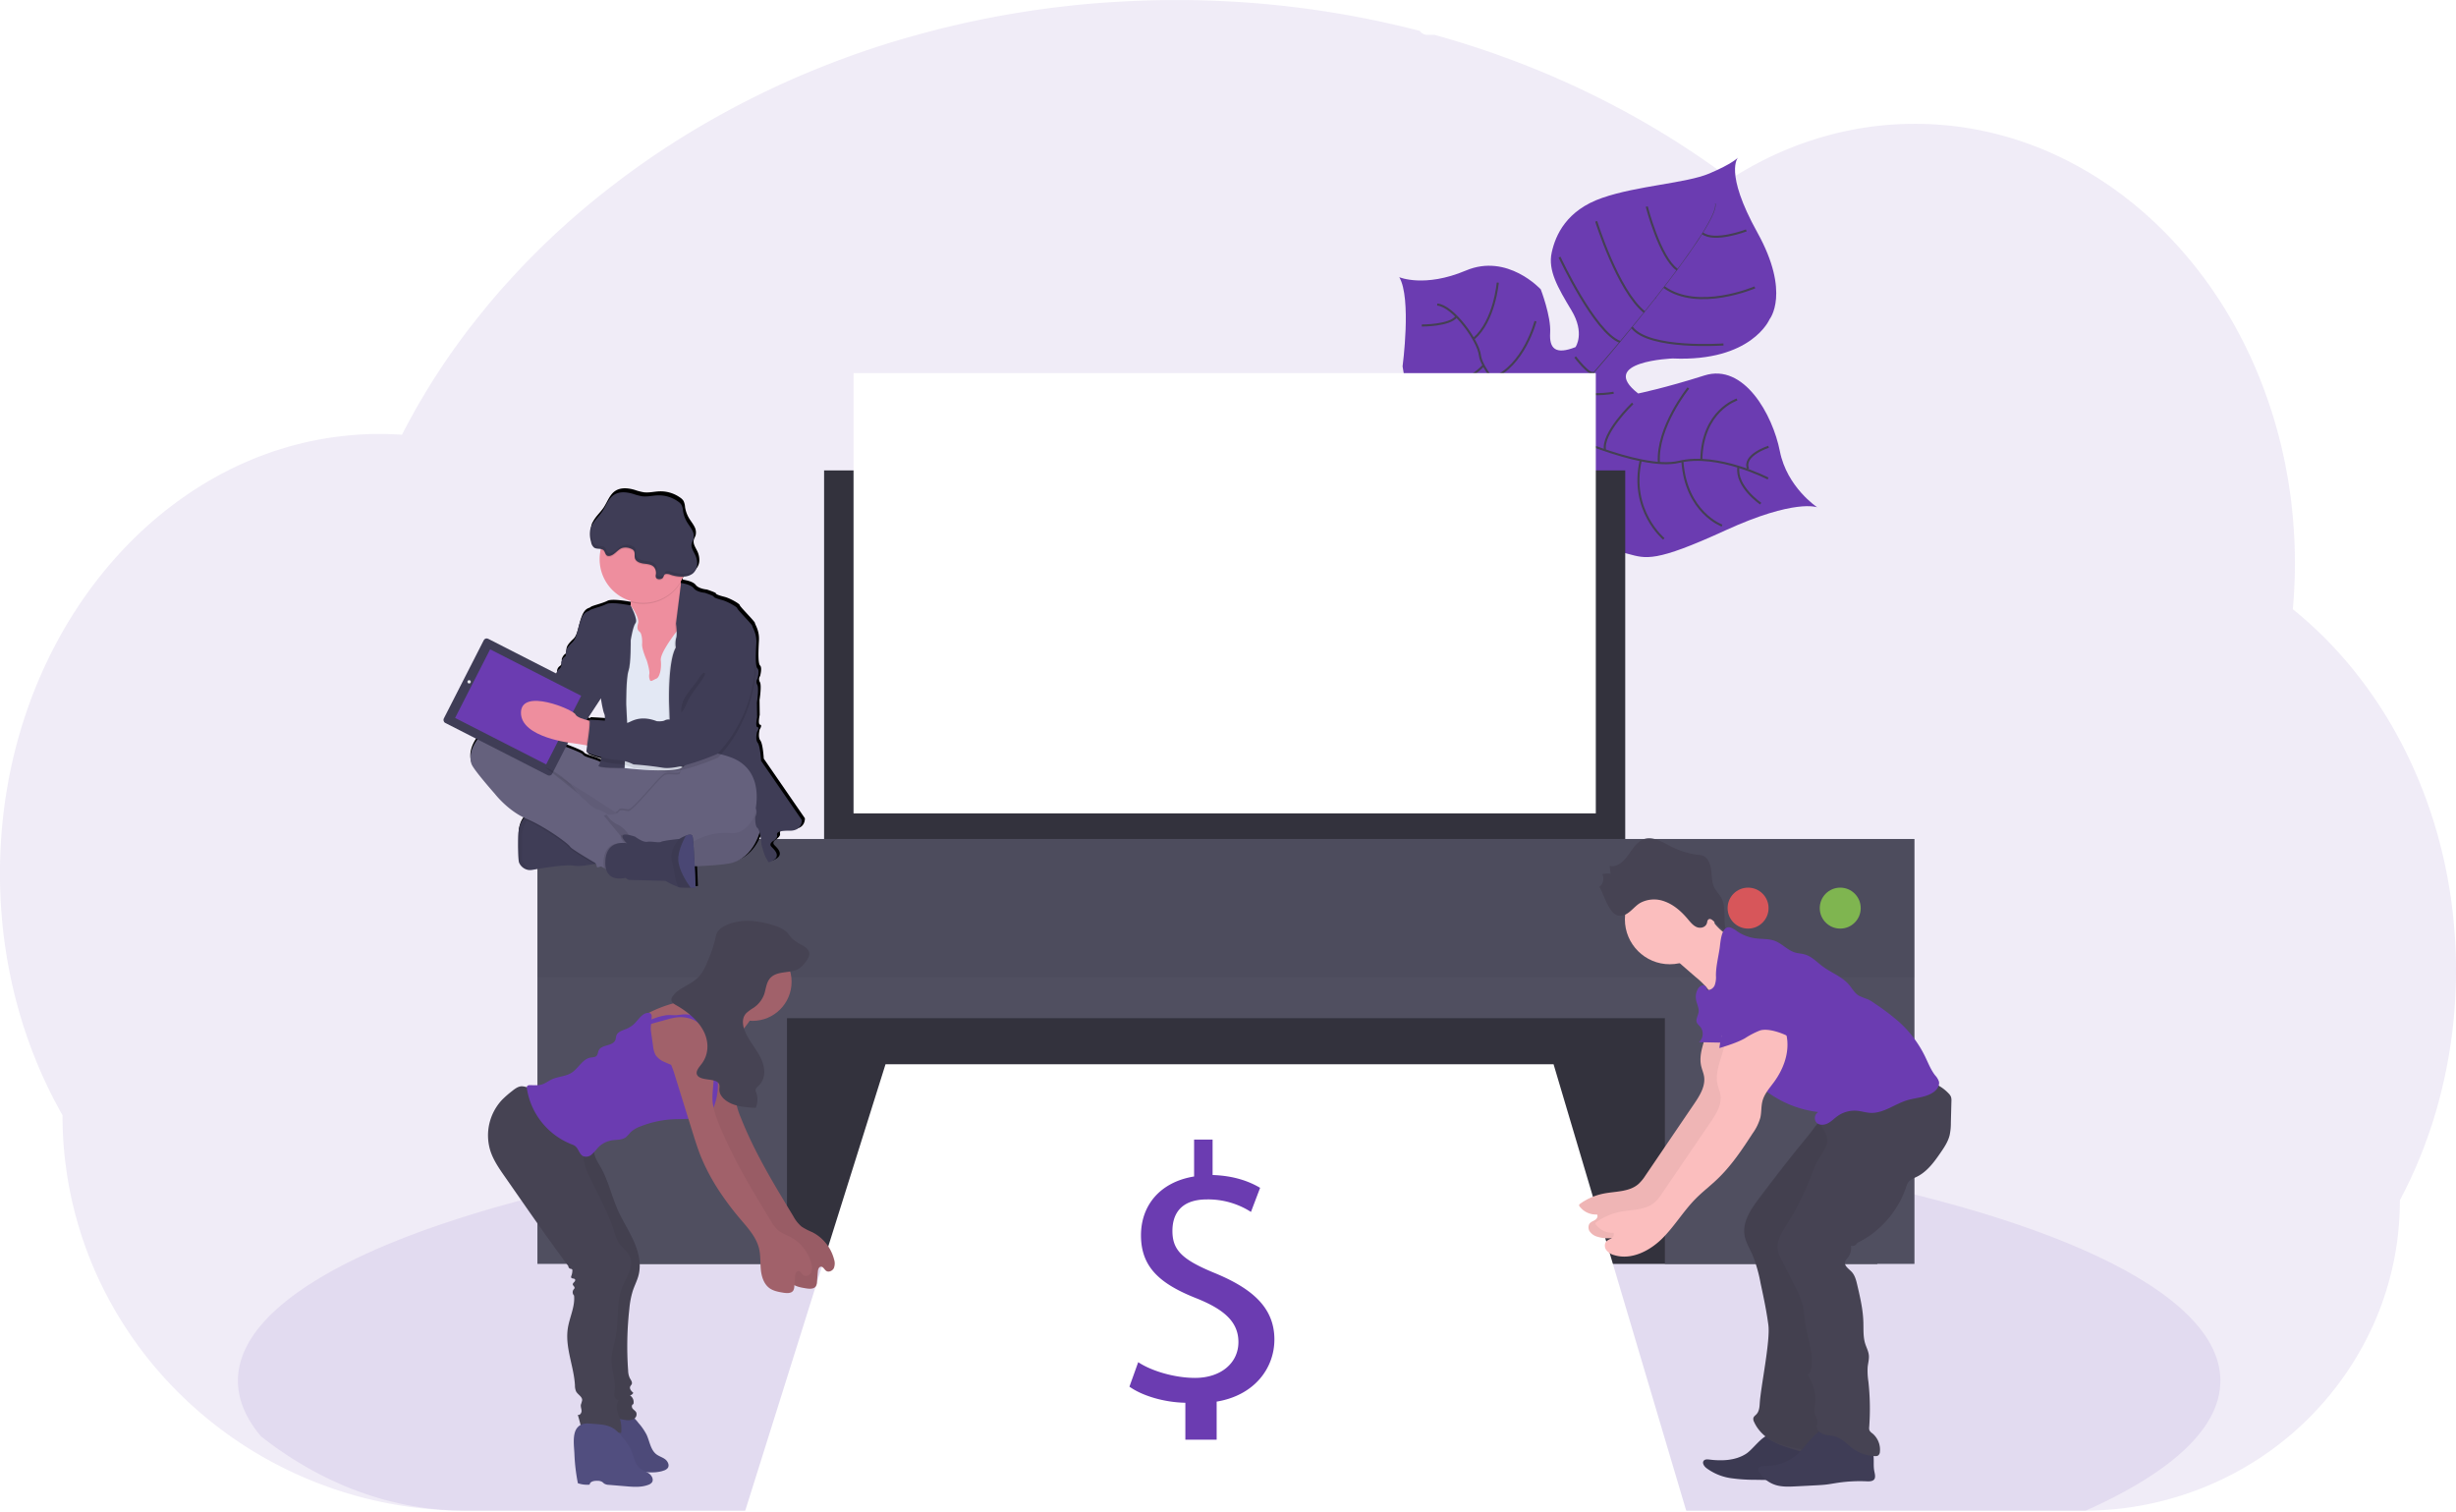 <svg xmlns="http://www.w3.org/2000/svg" xmlnsXlink="http://www.w3.org/1999/xlink" width="1177.82" height="725.16"
  data-name="Layer 1" viewBox="0 0 1177.82 725.16">
  <defs>
    <linearGradient id="a17f7adb-619f-4eca-9f9e-ffa615402df6-941" x1="316.9" x2="316.9" y1="512.48" y2="321.58"
      gradientUnits="userSpaceOnUse">
      <stop offset="0" stopColor="gray" stopOpacity="0.25"></stop>
      <stop offset="0.54" stopColor="gray" stopOpacity="0.12"></stop>
      <stop offset="1" stopColor="gray" stopOpacity="0.1"></stop>
    </linearGradient>
    <linearGradient id="afa9d3b0-698e-4c8c-85f1-7e162fccf1ba-942" x1="552.73" x2="622.29" y1="709.84" y2="709.84"
      xlinkHref="#a17f7adb-619f-4eca-9f9e-ffa615402df6-941"></linearGradient>
  </defs>
  <path fill="#6b3cb1"
    d="M1177.82 465.31a241.36 241.36 0 01-7.07 58.24q-2.38 9.62-5.53 18.86a224.65 224.65 0 01-8.92 22.32q-2.55 5.51-5.39 10.82a145.59 145.59 0 01-12.17 58.49 150.86 150.86 0 01-73.18 75.4 154 154 0 01-65.41 15H223.59a195.67 195.67 0 01-98.42-26.3q-6.63-3.84-12.92-8.18a195.41 195.41 0 01-25.57-21.08 190.28 190.28 0 01-28.11-34.87 185.86 185.86 0 01-28.59-99.23c-18.95-33.25-30-73.08-30-115.88 0-54 17.56-103.26 46.41-140.55a197.6 197.6 0 0119.71-21.93 183.42 183.42 0 0122.54-18.45 173.94 173.94 0 0120-12c2.89-1.48 5.79-2.86 8.74-4.15 2.59-1.15 5.21-2.22 7.86-3.23q4.77-1.82 9.66-3.33t9.65-2.66q7-1.71 14.24-2.78c4-.59 8-1 12-1.32q4.77-.34 9.62-.4h1.75c3.56 0 7.1.14 10.61.38.37-.74.77-1.49 1.14-2.23 1.4-2.66 2.85-5.32 4.31-7.93v-.07c.25-.45.5-.9.76-1.34 1.18-2.13 2.41-4.24 3.67-6.33.58-1 1.15-1.94 1.74-2.89.13-.23.26-.45.41-.68.6-1 1.21-2 1.83-3q4.63-7.39 9.63-14.55c.29-.41.56-.81.85-1.21.52-.74 1-1.47 1.58-2.2 1.38-1.93 2.8-3.87 4.23-5.78 1-1.35 2-2.7 3.08-4 2.6-3.36 5.27-6.7 8-10s5.61-6.62 8.52-9.87c.4-.45.8-.89 1.22-1.34l4.27-4.65c.21-.22.39-.42.59-.62.51-.55 1-1.1 1.55-1.64 2.29-2.42 4.64-4.81 7-7.17a381.2 381.2 0 0138.44-33.4c.53-.42 1.07-.82 1.6-1.22 2.54-1.92 5.12-3.81 7.7-5.67a406.84 406.84 0 0144.41-27.7c1.06-.6 2.14-1.17 3.23-1.74a426.26 426.26 0 0142.49-19.56q11.86-4.69 24.14-8.76c5.42-1.77 10.86-3.46 16.37-5q12.78-3.67 25.88-6.62A463.35 463.35 0 01539.65.65q12-.63 24.27-.63a465 465 0 01117 14.8 4.22 4.22 0 003.63 1.89h3.36c1.46.39 2.91.8 4.37 1.22q12.23 3.53 24.11 7.69l2 .72a430.4 430.4 0 0156.91 25 412.06 412.06 0 0147.65 29.44q3.51 2.52 6.92 5.09 4.14-2.67 8.42-5.09a165.59 165.59 0 0134.88-14.86 159.1 159.1 0 0178.24-3.06c33.25 7.05 63.35 24.55 87.66 49.44a204.55 204.55 0 0126.32 33.28c.55.86 1.1 1.73 1.63 2.61a220 220 0 0116.74 33.39c.17.42.34.83.49 1.25a231.09 231.09 0 0110.3 33.35c.12.57.26 1.15.38 1.73a240.11 240.11 0 014.92 33.37c0 .4 0 .81.08 1.22q.63 8.71.64 17.61c0 5.3-.18 10.56-.51 15.77 0 .57-.08 1.17-.13 1.75-.09 1.52-.22 3-.35 4.53a189.7 189.7 0 0121.38 20.16q4.37 4.77 8.46 9.91a210.16 210.16 0 0121.8 33.37c16.88 31.98 26.6 69.52 26.6 109.71z"
    opacity="0.1"></path>
  <path fill="#6b3cb1"
    d="M1064.82 662.14c0 22.73-23.56 44-64.67 62.32H223.59c-35.93 0-69.58-13-98.42-35.67-7.25-8.6-11.07-17.51-11.07-26.66 0-24.16 26.64-46.71 72.7-65.77l1.3-.52c13-5.33 27.53-10.36 43.41-15.09.4-.12.81-.23 1.21-.37q18.9-5.55 40.21-10.52c.45-.1.89-.21 1.34-.29 5.48-1.3 11.07-2.51 16.78-3.72l2.2-.46c41.55-8.62 88.78-15.46 140-20.1h.06q10.76-1 21.75-1.79c8.15-.65 16.4-1.2 24.74-1.71 6.37-.41 12.82-.76 19.29-1.08a.19.19 0 01.15 0c29.19-1.47 59.35-2.24 90.19-2.24 76.26 0 148.34 4.68 212.21 13a.52.52 0 01.18 0c9.82 1.28 19.46 2.63 28.86 4.07 2.69.42 5.37.84 8 1.27q15.91 2.57 31 5.43c118.3 22.49 195.14 58.88 195.14 99.9z"
    opacity="0.1"></path>
  <path fill="#6b3cb1"
    d="M871.5 243.28s-10.58-4.29-44.24 11.14-37.86 13.48-46.57 11.16-13.57-2.92-22.91-15.81c0 0-6.59-35.71-13-41.25s-33.47 3.16-33.47 3.16-32.49 7.45-38.68-36c0 0 4.39-32.72-1.59-42.76 0 0 12.08 5.2 32-3.2s35.87 9.05 35.87 9.05 5 13 4.5 20.76 2.66 10.67 12.16 6.92c0 0 4.67-6.64-1.94-17.62s-11.33-19.15-9.49-27.67 7.15-20.35 24.2-26.26 40.2-7 51.31-11.67 13.85-7.65 13.85-7.65-6.84 6.85 9.27 35.9 5.84 41.65 5.84 41.65-8.57 20.43-46.41 18.77c0 0-36.46 1.33-16.58 16.79 0 0 12.73-2.59 31.76-8.64s32.77 18.92 36.18 36.29 17.94 26.94 17.94 26.94z">
  </path>
  <path fill="#444053"
    d="M822.49 97.58l.2-.06c1.46 5.54-14.83 27.82-28.76 45.53l-.16-.13c19.64-24.94 29.85-41.05 28.72-45.34z"></path>
  <path fill="#444053"
    d="M794.05 142.58l.09.22c-11.13 14.14-25.12 31-36.32 43.53a82.247 82.247 0 00-3.15 3.72l-.32-.26c1-1.28 2.09-2.54 3.16-3.73 11.19-12.48 25.4-29.33 36.54-43.48z">
  </path>
  <path fill="#444053"
    d="M754.62 189.47l.22.38c-20.38 25.45-21.73 65-21.78 65.31l-4.3-5c.05-.32 5.34-35.06 25.86-60.69z"></path>
  <path fill="none" stroke="#444053" strokeMiterlimit="10"
    d="M847.91 229.48s-24-12.5-42.76-8-60.95-15.9-60.95-15.9-17.9-7.27-21.5-15.56c0 0-12.29-13-13-19.71s-12.66-23.62-20.46-24.27M844.38 241.51s-12.1-8.16-10.69-17.66M825.82 252.04s-17.31-6.28-19-30.92M797.91 258.42s-16.54-13.72-11.05-37.7M764.32 251.72s-11-23.1-1.21-38.13M848.14 214.25s-12.51 4-9.83 10.56M833.04 191.58s-16.75 5.31-17.14 29M809.68 186.06s-15.25 18.82-14.13 35.92M782.98 193.44s-15.14 14.48-13.21 22.53M773.85 188.33s-14.2 2.54-16.19-2.12M755.4 171.19s7.17 9.5 9 7.37M826.52 165.18s-35.8 2.6-43.9-8.2M747.91 123.31s16.79 36.05 29 40.64M765.49 106.14s10.31 33.16 23.09 43.51">
  </path>
  <path fill="none" stroke="#444053" strokeMiterlimit="10" strokeWidth="0.75"
    d="M841.58 137.81s-27.22 11.68-43.56-.14M789.73 99.07s6.22 24.37 14.6 30.26M837.47 110.5s-15.3 5.8-21 1.36"></path>
  <path fill="none" stroke="#444053" strokeMiterlimit="10"
    d="M742.29 179.15s0 21.25-5.78 22.76M695 206.68s23 2 33.57-9.89M736.37 154.05s-5.56 21.55-20.9 27.36M681.22 183.98s16.26 5.65 30.25-8.74M718.28 135.52s-1.53 18.3-11.48 26.87M681.84 156.09s13.49.09 16.65-4.31">
  </path>
  <path fill="#33323d" d="M395.21 225.58H779.41V419.52H395.21z"></path>
  <path fill="#33323d" d="M275.53 478.44H900.31V606.1H275.53z"></path>
  <path fill="#fff" d="M424.67 510.35L745.04 510.35 808.87 725.16 357.16 725.16 424.67 510.35z"></path>
  <path fill="#504f60"
    d="M257.73 402.33L257.73 468.62 257.73 482.58 257.73 606.09 377.41 606.09 377.41 488.26 798.43 488.26 798.43 606.09 918.11 606.09 918.11 482.58 918.11 468.62 918.11 402.33 257.73 402.33z">
  </path>
  <path fill="#33323d" d="M257.73 402.33H918.11V468.61H257.73z" opacity="0.1"></path>
  <circle cx="882.52" cy="435.48" r="9.82" fill="#8ccf4d" opacity="0.8"></circle>
  <circle cx="838.33" cy="435.48" r="9.82" fill="#fa5959" opacity="0.8"></circle>
  <path fill="#fff" d="M409.33 178.93H765.3V390.05H409.33z"></path>
  <path fill="#fbbebe"
    d="M819.45 487.07c.75 8.17-5.42 16.1-3.62 24.1.38 1.71 1.12 3.33 1.39 5 .74 4.75-2.09 9.25-4.8 13.23l-23.23 34.18a21.22 21.22 0 01-3.32 4.1c-4.45 4-11.11 3.54-16.94 4.72a29.08 29.08 0 00-11.35 5 .74.74 0 00-.15 1 9.77 9.77 0 008.44 4c.61.8 0 2-.84 2.56-1.25.86-3 1.09-3.21 3.21a3.52 3.52 0 00.42 2.13 6.61 6.61 0 004.07 2.82c8 2.46 16.73-1.86 22.75-7.74s10.34-13.3 16.25-19.29c3.27-3.31 7-6.15 10.36-9.36 6.72-6.4 12-14.19 17-22a24.2 24.2 0 003.68-7.49c.62-2.66.34-5.47 1.06-8.11.94-3.45 3.47-6.2 5.57-9.1 4.13-5.68 6.88-12.62 6.33-19.62s-4.87-13.89-11.47-16.27a10.29 10.29 0 00-6.43-.39c-2.71.83-4.7 3.07-6.55 5.21l-4.41 5.09a12.29 12.29 0 00-2.57 3.91 4.07 4.07 0 00.91 4.34">
  </path>
  <path
    d="M819.45 487.07c.75 8.17-5.42 16.1-3.62 24.1.38 1.71 1.12 3.33 1.39 5 .74 4.75-2.09 9.25-4.8 13.23l-23.23 34.18a21.22 21.22 0 01-3.32 4.1c-4.45 4-11.11 3.54-16.94 4.72a29.08 29.08 0 00-11.35 5 .74.74 0 00-.15 1 9.77 9.77 0 008.44 4c.61.8 0 2-.84 2.56-1.25.86-3 1.09-3.21 3.21a3.52 3.52 0 00.42 2.13 6.61 6.61 0 004.07 2.82c8 2.46 16.73-1.86 22.75-7.74s10.34-13.3 16.25-19.29c3.27-3.31 7-6.15 10.36-9.36 6.72-6.4 12-14.19 17-22a24.2 24.2 0 003.68-7.49c.62-2.66.34-5.47 1.06-8.11.94-3.45 3.47-6.2 5.57-9.1 4.13-5.68 6.88-12.62 6.33-19.62s-4.87-13.89-11.47-16.27a10.29 10.29 0 00-6.43-.39c-2.71.83-4.7 3.07-6.55 5.21l-4.41 5.09a12.29 12.29 0 00-2.57 3.91 4.07 4.07 0 00.91 4.34"
    opacity="0.05"></path>
  <path fill="#3f3d56"
    d="M837.04 697.36c-5.08 3.09-11.4 3.29-17.3 2.56-1-.11-2.07-.18-2.68.55-.88 1.07.16 2.63 1.23 3.49a25.74 25.74 0 0011.89 4.89 80.44 80.44 0 0011.62.77c10.6.18 21.26.36 31.76-1.17a4.29 4.29 0 001.73-.51 3.21 3.21 0 001.31-2c.73-2.72-.66-5.66-2.75-7.55s-4.78-2.95-7.41-4l-9.22-3.59c-2.17-.85-5.64-3.08-8-2.91-4.31.35-8.52 7.33-12.18 9.47z">
  </path>
  <path
    d="M837.04 697.36c-5.08 3.09-11.4 3.29-17.3 2.56-1-.11-2.07-.18-2.68.55-.88 1.07.16 2.63 1.23 3.49a25.74 25.74 0 0011.89 4.89 80.44 80.44 0 0011.62.77c10.6.18 21.26.36 31.76-1.17a4.29 4.29 0 001.73-.51 3.21 3.21 0 001.31-2c.73-2.72-.66-5.66-2.75-7.55s-4.78-2.95-7.41-4l-9.22-3.59c-2.17-.85-5.64-3.08-8-2.91-4.31.35-8.52 7.33-12.18 9.47z"
    opacity="0.05"></path>
  <path fill="#464353"
    d="M843.47 574.91c-3.83 5.11-7.81 11-6.86 17.33.51 3.41 2.42 6.42 3.82 9.57a67.41 67.41 0 013.87 13.44c1.44 6.69 2.88 13.4 3.76 20.19 1 7.67-3.7 29.86-4.14 37.59-.11 1.86-.32 3.88-1.62 5.22-.51.53-1.19 1-1.41 1.65a2.77 2.77 0 00.3 1.94c2.17 4.89 6.6 8.52 11.52 10.6s16.89 5.65 22.23 5.84a4.21 4.21 0 002.09-.28 4 4 0 001.62-1.85c3.86-7.37.15-33.61.21-41.94 0-7 1.69-13.84 1.39-20.78-.25-5.57-1.74-11-2.28-16.56-.89-9.11.78-18.25 2.46-27.25 1.28-6.89 2.56-13.79 4.2-20.61 1-4.15 2.16-8.35 4.45-12 1.81-2.87 4.27-5.26 6.34-8a36 36 0 007.09-26.38c-.12-.92-13.32 3.35-14.47 3.85a45.31 45.31 0 00-12.89 8.3c-3 2.9-5.45 6.79-8.13 10.05q-5.67 6.9-11.19 13.91-6.27 8.05-12.36 16.17z">
  </path>
  <path
    d="M843.47 574.58c-3.83 5.11-7.81 11-6.86 17.34.51 3.4 2.42 6.41 3.82 9.56a67.6 67.6 0 013.87 13.44c1.44 6.69 2.88 13.4 3.76 20.19 1 7.67-3.7 29.87-4.14 37.6-.11 1.85-.32 3.88-1.62 5.21-.51.53-1.19 1-1.41 1.65a2.81 2.81 0 00.3 2c2.17 4.88 6.6 8.52 11.52 10.59s16.89 4 22.23 4.17a4.21 4.21 0 002.09-.28 4 4 0 001.62-1.85c3.86-7.37.15-31.94.21-40.26 0-7 1.69-13.85 1.39-20.79-.25-5.57-1.74-11-2.28-16.56-.89-9.11.78-18.25 2.46-27.24 1.28-6.9 2.56-13.8 4.2-20.62 1-4.15 2.16-8.35 4.45-12 1.81-2.86 4.27-5.26 6.34-7.94a36.07 36.07 0 007.09-26.38c-.12-.93-13.32 3.34-14.47 3.85a45.06 45.06 0 00-12.89 8.32c-3 2.91-5.45 6.79-8.13 10q-5.67 6.9-11.19 13.92-6.27 8-12.36 16.08z"
    opacity="0.05"></path>
  <circle cx="800.78" cy="440.87" r="21.53" fill="#fbbebe"></circle>
  <path fill="#fbbebe"
    d="M820.16 439.97a27.94 27.94 0 0017.87 12.5l-1.62 5.87c-2.8 10.13-6 20.84-13.77 27.86.85-3.43-.25-7.12-2.19-10.07a38.61 38.61 0 00-7.31-7.64l-12.39-10.78a3.7 3.7 0 01-.93-1 3.21 3.21 0 010-2.36c1.58-4.91 6.09-8 9.74-11.3a34.62 34.62 0 004.9-5.71c2.54-3.53 4.07 0 5.7 2.63z">
  </path>
  <path fill="#464353"
    d="M772.41 419.23l-.48-4c3.4.88 6.62-2 8.79-5s4.19-6.52 7.5-7.76c4-1.52 8.28.91 12.12 2.91a38.39 38.39 0 0013.92 4.55 9 9 0 012.3.38c2.5.89 3.69 4 4.05 6.87s.26 5.87 1.5 8.41c.93 1.92 2.54 3.35 3.52 5.24 2.63 5.1.09 12.06 2.87 17.06l-6.9-6.33c-.64-.58-1.53-1.18-2.22-.69s-.59 1.23-.82 1.9c-.67 2-3.12 2.56-4.91 1.79s-3.08-2.47-4.39-4c-3.05-3.6-6.68-6.76-11-8.3a14.06 14.06 0 00-11.59.69c-3.22 1.82-5.58 6.06-9.52 6.21-5.41.2-7.66-9.87-10.17-13.85a4.9 4.9 0 001.42-6.11c.44-.17 3.94-.62 4.01.03z">
  </path>
  <path fill="#3f3d56"
    d="M862.15 697.19a22.76 22.76 0 01-15.48 5.77c-1.45 0-3.46.28-3.47 1.73a2.32 2.32 0 00.42 1.2 14.23 14.23 0 008 6.26c3.1.94 6.42.78 9.66.62l9.45-.49c1.78-.1 3.57-.19 5.35-.41s3.7-.59 5.56-.86a72.75 72.75 0 0113.76-.65c1.22.05 2.63 0 3.39-.92s.35-2.58.07-3.91c-.56-2.74 0-5.61-.52-8.36-.91-4.83-5.06-8.52-9.64-10.27-4.25-1.62-11.79-3.47-15.82-.78-4.32 2.9-6.92 7.62-10.73 11.07z">
  </path>
  <path fill="#464353"
    d="M871.51 535.58c.84 4 4.67 7 4.79 11 .09 3.24-2.23 6-3.89 8.75a58 58 0 00-4 9 137.6 137.6 0 01-11.68 23.15c-2.22 3.51-4.7 7.33-4.19 11.46a17.17 17.17 0 002 5.48l6.65 13.21a38 38 0 013.4 8.35c.57 2.51.63 5.11 1 7.67 1.05 8.1 4.85 16.26 2.61 24.11-.2.68-.9 1.5-1.43 1 2.19 4.1 4 8.24 3.79 12.89-.09 2.44-.84 5 .07 7.26a7.89 7.89 0 011 2.86c0 .66-.31 1.29-.38 2-.18 1.87 1.53 3.43 3.32 4s3.72.55 5.52 1.09c3.47 1 5.93 4 8.9 6.08a18.71 18.71 0 0010.22 3.33 2.56 2.56 0 001.5-.3 2.44 2.44 0 00.84-1.83 10.14 10.14 0 00-3.66-8.81 4.07 4.07 0 01-1.35-1.42 3.4 3.4 0 01-.13-1.59 118.71 118.71 0 00-.39-21.82 33 33 0 01-.35-6.94c.2-1.93.78-3.85.56-5.78s-1.19-3.67-1.77-5.53c-1-3.3-.74-6.84-.85-10.3-.18-6-1.55-11.88-2.92-17.72-.53-2.29-1.13-4.7-2.76-6.4-1.38-1.44-3.61-2.83-3.09-4.75a5.5 5.5 0 011.26-1.89 7.59 7.59 0 001.59-5.79 2.58 2.58 0 003-1.4c10.81-5.09 19.55-15.29 23.4-26.61a8.84 8.84 0 011-2.37c1-1.4 2.74-2 4.28-2.78 4.84-2.43 8.19-7 11.26-11.47 1.79-2.6 3.57-5.28 4.34-8.33a27.33 27.33 0 00.6-6l.27-10.42a5.61 5.61 0 00-.2-2 4.83 4.83 0 00-1.12-1.65 20.07 20.07 0 00-11-6c-2.84-.51-5.74-.41-8.61-.65-5.57-.46-11.07-2.18-16.64-1.78-8.76.64-16.55 6.71-20.68 14.46-1.45 2.77-2.97 5.18-6.08 5.18z">
  </path>
  <path fill="#6b3cb1"
    d="M822.91 467.82a11.43 11.43 0 01-.63 4.74c-.68 1.46-2.4 2.59-3.89 2 .45-1-.75-2.19-1.86-2.06a3.46 3.46 0 00-2.46 2.09 7.76 7.76 0 00-.71 4.81c.35 2 1.53 4 1.22 6-.25 1.7-1.5 3.4-.83 5a8.1 8.1 0 001.6 1.92 5.42 5.42 0 01-.57 7.45l16.78.33c-.61 2.81.64 5.68 2.08 8.17a51.46 51.46 0 0038.35 25 3.35 3.35 0 00-.8 5.11c1.36 1.35 3.67 1.18 5.38.3s3.06-2.33 4.62-3.45a14.11 14.11 0 019.48-2.56c2.1.2 4.14.88 6.25 1 6.22.33 11.56-4.14 17.51-6 4.36-1.34 9.29-1.34 13-4.06 1.58-1.17 2.87-3.09 2.41-5a8.29 8.29 0 00-1.81-2.94c-2.11-2.72-3.35-6-4.85-9.09a54.48 54.48 0 00-12.13-16.24 108.92 108.92 0 00-12-9.13 21.13 21.13 0 00-3.26-2 34.11 34.11 0 01-4.46-1.81c-2-1.24-3.11-3.43-4.62-5.2-3.33-3.88-8.44-5.67-12.54-8.72-2.75-2-5.17-4.74-8.46-5.73-1.59-.48-3.29-.52-4.89-1-3.62-1.1-6.26-4.32-9.82-5.62-2.82-1-5.92-.76-8.9-1.13a20.56 20.56 0 01-9.13-3.47 11 11 0 00-3-1.72c-4.49-1.37-4.86 7-5.28 9.91-.67 4.45-1.78 8.73-1.78 13.1z">
  </path>
  <path fill="#fbbebe"
    d="M827.29 495.92c.75 8.17-5.42 16.09-3.62 24.1.38 1.71 1.12 3.33 1.39 5 .75 4.75-2.09 9.25-4.8 13.22l-23.23 34.1a21.22 21.22 0 01-3.32 4.1c-4.45 4-11.11 3.54-16.94 4.72a29.15 29.15 0 00-11.35 5 .74.74 0 00-.15 1 9.74 9.74 0 008.44 4c.61.81 0 2-.84 2.56-1.25.87-3 1.1-3.21 3.22a3.52 3.52 0 00.42 2.13 6.65 6.65 0 004.07 2.82c8 2.46 16.73-1.86 22.75-7.74s10.34-13.3 16.26-19.29c3.27-3.31 7-6.15 10.35-9.36 6.73-6.4 11.95-14.19 17-22a24.31 24.31 0 003.68-7.49c.62-2.66.34-5.47 1.06-8.11.94-3.45 3.47-6.21 5.57-9.1 4.13-5.68 6.88-12.62 6.33-19.62s-4.87-13.89-11.47-16.27a10.22 10.22 0 00-6.43-.39c-2.7.83-4.7 3.07-6.55 5.21l-4.41 5.09a12.09 12.09 0 00-2.56 3.91 4.05 4.05 0 00.9 4.33">
  </path>
  <path fill="#6b3cb1"
    d="M839.05 462.35c-3.06.18-6.42.48-8.58 2.66a12.33 12.33 0 00-2.16 3.38c-2.09 4.27-4.13 8.73-4.28 13.48-.13 3.8 1 7.51 1.55 11.27.48 3.12-.74 6.3-1 9.46 3.79-1.16 8.79-2.74 12.23-4.7a40.48 40.48 0 017.15-3.72c3.65-1.21 9.78.87 13.22 2.58.19-2.44-1.63-6.67-1.44-9.11a10.31 10.31 0 01.54-3 18.44 18.44 0 011.83-2.91 11.92 11.92 0 00-1.07-14c-3.07-3.46-7.89-4.76-12.48-5.29a54.12 54.12 0 00-8.72-.31">
  </path>
  <path fill="url(#a17f7adb-619f-4eca-9f9e-ffa615402df6-941)"
    d="M397.09 479.81l-19.72-28.6s-.37-7.08-1.66-8.73-.28-5.33-.28-5.33 1.39-2 .19-2.21-.19-4.69-.19-4.69l-.09-7.17s1.11-6.9.19-8.55a2.71 2.71 0 01.09-2.95s1.1-3.95 0-5-.83-7.17-.56-12.05-1.93-7.63-1.93-8.36-7.28-7.91-7.28-8.56-4.61-3.31-7.38-4-4.14-1.29-4.05-1.66-4.33-1.83-4.33-1.83-3.87-.28-5.35-2.21-6-2.49-6.11-2.51l-.09-.38c0-.14-.05-.28-.08-.42a19.34 19.34 0 001-1.8l.26-.56a7.82 7.82 0 004.53-1.41 6.13 6.13 0 002.21-4.41 9.64 9.64 0 00-1.08-4.9c-.81-1.65-2-3.37-1.58-5.17.18-.77.64-1.45.88-2.21a5.84 5.84 0 00-.66-4.36c-.7-1.33-1.67-2.51-2.45-3.8a15 15 0 01-1.95-5.38 8.29 8.29 0 00-.71-2.93 5.47 5.47 0 00-1.62-1.63 16.18 16.18 0 00-9.91-3c-2.51.08-5 .76-7.5.45a26.87 26.87 0 01-4.38-1.14c-3.09-.92-6.66-1.29-9.35.48s-3.76 5.25-5.59 8c-1.61 2.4-4 4.42-5.2 7v-.14a8.38 8.38 0 00-.69 1.85 13.18 13.18 0 00.41 6.1 4.24 4.24 0 001.49 2.72c.91.59 2.16.45 3.22.64l-.12.52A21.05 21.05 0 00314.28 374v.56a13.4 13.4 0 01-.1 1.58s-9.27-1.91-11.76-.62-7.37 2.3-8.11 3-2.58.19-4.24 4.51-1.84 8.73-4 10.76-3.22 3.4-3.32 4.87.28 1.84-.55 2.3-2 2.39-1.66 3.13a2.61 2.61 0 01-1 2.75 3.06 3.06 0 00-1.29 2.76s-.56 2-1.85 2.49-2.12 3.49-2.12 3.49l-4.18 4.8-8.28-9.16a3.5 3.5 0 00-4.93-.25l-4.07 3.66a8.06 8.06 0 00-4.07 2.42 10.84 10.84 0 00-2.11 3.14l-2.22 2a5.67 5.67 0 00-.58 6.25l5.31 5.87v.05a9.4 9.4 0 00-5.13 2.09c-7.92 7-8 13.43-6.82 16.37s11.24 14.25 11.24 14.25 5.84 7.59 14.27 11.62l-.06.07a6.94 6.94 0 00-.49.57l-.14.18-.13.18-.15.22a1.74 1.74 0 00-.11.18l-.16.26a1.62 1.62 0 00-.1.18c-.07.12-.13.24-.19.36a1.34 1.34 0 00-.06.12c-.08.16-.16.32-.23.5l-.08.18c-.05.12-.09.24-.14.37a2.25 2.25 0 00-.08.24l-.12.36a2 2 0 00-.08.26c0 .13-.08.26-.11.4s-.05.16-.07.25-.1.43-.14.66c0 .08 0 .17-.05.26s-.05.31-.08.47 0 .22 0 .34l-.06.45v.36c0 .17 0 .34-.05.52s0 .21 0 .32v.89c-.18 10.76.45 12.32.45 12.32a6 6 0 004.89 3.67 6.1 6.1 0 001.57-.08c4.8-.83 16-2.76 20-2 2.39.44 6.8-.22 9.94-.81l.83-.16.57 1.83 1.82-.5 1.55.89 1 .57c1.82 6.16 9.2 4.06 9.2 4.06l1.75 1 17.79.46a35.7 35.7 0 006.3 3 4.84 4.84 0 00.89.2 39.57 39.57 0 005 .09c1.36 0 2.41-.09 2.41-.09s-.18-4.83-.44-10.24a145.13 145.13 0 0016.48-1.35c9.5-1.66 13.46-10.3 14.92-14.92a43.61 43.61 0 01.93 5.73 41.57 41.57 0 001.48 5 16.67 16.67 0 002 3.68c7-2.39 2.76-6 1.29-7.54s1-2.85 1-2.85 1.94-1.29 1.75-2.48-.28-2.48 6-2.39 5.89-5.12 5.89-5.12zm-97.32-58.71c.08.52 1 6.19 1.74 7.68a10 10 0 01.21 3c-3.71-.3-7.58-.46-7.58-.46a.94.94 0 01.2.47l-.59-.13-.84-.2 6.84-10.41zm-13.56 21.56l6.43 1 .54.08a21 21 0 00-.33 3c0 .1.14.21.35.34a7.91 7.91 0 00-.12 1.53c.1.5 3.1 1.6 6.55 2.51-.05.19-.09.37-.14.53-3.05-1.6-7.84-2.35-8.39-3.54s-16.87-6.89-16.87-6.89l-1.62-.81 4.29.81 1.18-.12a63.73 63.73 0 008.13 1.56z"
    transform="translate(-11.09 -87.42)"></path>
  <path fill="#65617d"
    d="M365.02 396.39s-2.55 15.44-15.52 17.72-56.27 1.83-56.27 1.83-24.76-3.57-33.71-24.48-14.71-29.24-7-29.6 49.06 14 51.43 14.16 63.36-31.79 61.07 20.37z">
  </path>
  <path
    d="M365.02 396.39s-2.55 15.44-15.52 17.72-56.27 1.83-56.27 1.83-24.76-3.57-33.71-24.48-14.71-29.24-7-29.6 49.06 14 51.43 14.16 63.36-31.79 61.07 20.37z"
    opacity="0.05"></path>
  <path fill="#3f3d56"
    d="M248.91 413.58a5.91 5.91 0 004.84 3.65 6.62 6.62 0 001.57-.09c4.75-.82 15.89-2.74 19.82-2 2.36.43 6.73-.22 9.84-.8 2.07-.39 3.59-.76 3.59-.76s-3.66-12.15-4.11-12.51-16.45-10-16.45-10l-12.66-.91a6.69 6.69 0 00-4.3 2.52c-1.33 1.62-2.48 4.27-2.56 8.62-.21 10.71.42 12.28.42 12.28z">
  </path>
  <path
    d="M248.91 413.58a5.91 5.91 0 004.84 3.65 53.76 53.76 0 01-3.44-5l.07-8.86a15.64 15.64 0 015-13.15s-6.67.45-6.86 11.14.39 12.22.39 12.22z"
    opacity="0.05"></path>
  <path
    d="M303.82 394.2l11.79-9.23 18.54-18.27-5-.23c-.75.48-2.85 2-2.93 3.82-.09 2.23-5 .16-7.57 1.43s-15.07 17.3-17.26 17.19-3.93-1.11-4.85.45l-.06.1zM251.02 392.7c.42.2.85.4 1.28.58 8.95 3.84 20 11.88 20.83 13.34.5.89 6.91 4.78 11.85 7.7 2.07-.39 3.59-.76 3.59-.76s-3.66-12.15-4.11-12.51-16.45-10-16.45-10l-12.66-.91a6.69 6.69 0 00-4.33 2.56z"
    opacity="0.1"></path>
  <path fill="#65617d"
    d="M226.18 366.52c1.18 2.92 11.14 14.16 11.14 14.16s6.3 8.22 15.26 12 20 11.88 20.82 13.34c.53.94 7.67 5.24 12.69 8.19l1.13.66 2.49 1.45 1.32.75s3.06-2.45 6.11-4.92 6-4.89 6-5 1.28-3.38 1-3.56-.77-1.36-1.93-2.83a12.88 12.88 0 00-4.65-3.84 13.25 13.25 0 01-6-6.29s-.4-.29-1-.68a12.38 12.38 0 00-4.1-1.83c-2-.25-5.76-4.36-5.76-4.36a11.18 11.18 0 01-3.56-3.74c-1-2-15.13-11.74-16.44-12.64l34.34 22.06 8.22 5.28 11.79-9.22 18.54-18.27-6.12-.28c-9-.39-25-1-27-.54a15.69 15.69 0 01-5 .33s-4.56.2-7.58-1.39-7.77-2.34-8.32-3.52-16.71-6.84-16.71-6.84-22-11.69-29.87-4.75-8 13.34-6.81 16.28z">
  </path>
  <path fill="#ee8e9e"
    d="M297.15 299.47l2.83 9.41 3.66 21.19 13.43.91 3.84-6.4 3.88-6.44s2.42-8.56 4.16-16.84c1.53-7.33 2.54-14.45.87-15.22-1.49-.68-2.46-3.15-3.1-5.81-.08-.32-.15-.66-.21-1a52.66 52.66 0 01-.9-6.81s-28.13-1.46-24.2 10.14a18.51 18.51 0 011.06 6.17c0 .54 0 1.07-.1 1.57a13.15 13.15 0 01-5.22 9.13z">
  </path>
  <path fill="#e3e8f4"
    d="M291.31 297.92l1 16 2.28 13.61 2.56 6.31 2.29 34.48s22 2.55 27.38-.05a2.28 2.28 0 001-.75c6.47-9.77 4.35-38.07 4.35-38.07l2.46-18.27-1.64-9.48-4-.42-3.06-.33s-.69.85-1.69 2.17c-2.71 3.57-7.69 10.61-7.35 13.54.45 4-.55 8.13-2.11 8.77s-2.83 1.74-3.1.64a4.91 4.91 0 01-.28-2.92c.28-1.56-1.19-6.31-1.19-6.31s-2.46-5.57-2.28-7.94-.27-5.12-1-5.76-1.74-1.28-.92-4.2-3.6-8.61-3.6-8.61z">
  </path>
  <path
    d="M320.4 337.84l.92 27.31 5.27 2.93a2.37 2.37 0 001-.76c6.47-9.77 4.35-38.07 4.35-38.07l2.47-18.27-1.65-9.48-4-.42c1.54-7.33 2.54-14.44.87-15.22-1.49-.68-2.46-3.15-3.09-5.8l-2.85 19.32s.24 1.74.32 3.54a10 10 0 01-.23 3.4 11.35 11.35 0 00-.18 4.57c-1.65 2.9-2.47 8.28-2.87 13.47-.54 6.9-.33 13.48-.33 13.48z"
    opacity="0.1"></path>
  <path fill="#3f3d56"
    d="M326.62 279.58s4.61.57 6.07 2.49 5.3 2.2 5.3 2.2 4.38 1.46 4.29 1.82 1.28.92 4 1.65 7.31 3.38 7.31 4 7.21 7.76 7.21 8.49 2.19 3.47 1.92 8.31-.55 11 .55 12 0 4.93 0 4.93a2.7 2.7 0 00-.09 2.93c.91 1.64-.19 8.49-.19 8.49l.1 7.13s-1 4.47.18 4.66-.18 2.19-.18 2.19-1 3.65.27 5.3 1.64 8.67 1.64 8.67l19.55 28.41s.28 5.21-5.93 5.12-6.13 1.19-5.94 2.37-1.74 2.47-1.74 2.47-2.46 1.28-1 2.83 5.66 5.12-1.28 7.49a16.54 16.54 0 01-2-3.65 41.46 41.46 0 01-1.46-4.93s-.64-6.95-1.92-7.86-1.1-5.3-1.1-5.3 1.83-3.56-.73-5-39.64-22-39.64-22l-.9-27.32s-.64-20.19 3.2-26.95a11.35 11.35 0 01.18-4.57c.64-1.64-.09-6.94-.09-6.94z">
  </path>
  <path
    d="M302.68 290.58s-9.18-1.89-11.65-.61-7.3 2.28-8 3-2.55.19-4.2 4.48-1.82 8.68-3.93 10.69-3.19 3.38-3.28 4.84.27 1.83-.55 2.28-2 2.38-1.65 3.11 19 16.81 19 16.81.92 6.12 1.74 7.67-.91 22.93-2.74 24.39 12.29 1.34 12.29 1.34.64-14 1.19-14.76-.37-15.71-.37-15.71-.09-12.79 1.1-16.17 1-14.62 1-14.62 1.05-6.74 2.33-8.31-2.28-8.43-2.28-8.43z"
    opacity="0.1"></path>
  <path fill="#3f3d56"
    d="M302.41 290.31s-9.18-1.89-11.65-.62-7.31 2.29-8 3-2.56.18-4.2 4.48-1.83 8.67-3.93 10.68-3.2 3.38-3.29 4.84.28 1.83-.55 2.29-2 2.37-1.64 3.1 19 16.81 19 16.81.91 6.12 1.74 7.67-.92 22.93-2.75 24.39 12.34 1.33 12.34 1.33.64-14 1.18-14.75-.36-15.72-.36-15.72-.09-12.78 1.1-16.16 1.05-14.62 1.05-14.62 1.05-6.74 2.33-8.31-2.37-8.41-2.37-8.41z">
  </path>
  <path d="M301.45 282.58a18.51 18.51 0 011.06 6.17 21 21 0 0024-9.5 52.66 52.66 0 01-.9-6.81s-28.09-1.47-24.16 10.14z"
    opacity="0.1"></path>
  <path fill="#ee8e9e" d="M287.56 268.14a20.93 20.93 0 10.46-4.35 20.71 20.71 0 00-.46 4.35z"></path>
  <path fill="#3f3d56"
    d="M274.13 316.58l-5 1.55a2.59 2.59 0 01-1 2.74 3 3 0 00-1.27 2.74s-.55 2-1.83 2.47-2.1 3.47-2.1 3.47l-4.2 4.84s-1.56 1.28-1.28 1.92-1.65.82-1.65.82l1 16.26 8.68 1.65 5.39-.55 4.38-1.64 3.84-2.29 1.73-4.47 7.68-11.7z">
  </path>
  <path fill="#ee8e9e" d="M257.05 338.38s-11.14-16.07-19.46-7.4 3.38 22.75 6.12 22.29 15.81-1.19 15.81-1.19z"></path>
  <rect width="58.33" height="45.29" x="230.36" y="403.81" fill="#3f3d56" rx="1.54"
    transform="rotate(27.04 435.73 359.603)"></rect>
  <path fill="#6b3cb1" d="M235.09 407.92H284.12V444.87H235.09z" transform="rotate(27.04 435.83 359.557)"></path>
  <circle cx="224.97" cy="326.96" r="0.8" fill="#e6e8ec"></circle>
  <circle cx="272.24" cy="351.18" r="1.33" fill="#e6e8ec"></circle>
  <path fill="#ee8e9e"
    d="M249.84 341.76c-.1 12.06 24.84 14.62 24.84 14.62l6.37 1 2.86.45 1.19-11.78s-1.31-.2-2.94-.58c-2.42-.56-5.55-1.53-6.2-2.9-1.05-2.27-26.05-12.87-26.12-.81z">
  </path>
  <path
    d="M288.02 263.79a2.48 2.48 0 011.53.68c.7.75.74 2.08 1.66 2.54a1.92 1.92 0 001.09.12c2.43-.34 3.83-3.08 6.17-3.84a6.19 6.19 0 014.08.35 3.19 3.19 0 011.36.87c.78 1 .23 2.5.59 3.72.5 1.7 2.53 2.37 4.28 2.59s3.73.35 4.9 1.67a4.44 4.44 0 01.87 3.54 2.76 2.76 0 000 1.31c.48 1.37 2.85 1.16 3.47.08.46-.79.32-1.44 1.39-1.66a4.53 4.53 0 012.23.39 16.54 16.54 0 005.79.89 20.92 20.92 0 10-39.4-13.25z"
    opacity="0.1"></path>
  <path fill="#3f3d56"
    d="M314.54 276.79a2.77 2.77 0 010-1.31 4.41 4.41 0 00-.87-3.53c-1.17-1.33-3.14-1.45-4.9-1.68s-3.78-.89-4.28-2.59c-.36-1.22.19-2.71-.59-3.71a3 3 0 00-1.36-.87 6.2 6.2 0 00-4.08-.36c-2.34.76-3.74 3.5-6.17 3.84a1.84 1.84 0 01-1.09-.12c-.92-.46-1-1.79-1.66-2.54-1.11-1.17-3.22-.41-4.57-1.28a4.21 4.21 0 01-1.48-2.71 13.14 13.14 0 01-.4-6.06c.79-3.39 3.83-5.72 5.76-8.63 1.81-2.7 2.83-6.12 5.54-7.91s6.2-1.39 9.27-.48a26.16 26.16 0 004.34 1.14c2.47.3 4.95-.37 7.43-.45a15.9 15.9 0 019.82 3 5.37 5.37 0 011.6 1.62 8.41 8.41 0 01.72 2.91 14.78 14.78 0 001.93 5.34c.76 1.29 1.73 2.45 2.42 3.78a5.86 5.86 0 01.66 4.33c-.24.75-.7 1.43-.88 2.2-.4 1.78.77 3.49 1.57 5.13a9.62 9.62 0 011.07 4.87 6.1 6.1 0 01-2.19 4.38 7.91 7.91 0 01-4.63 1.41 16.65 16.65 0 01-5.9-.89 4.65 4.65 0 00-2.23-.39c-1.07.22-.93.87-1.39 1.66-.61 1.06-2.97 1.27-3.46-.1z">
  </path>
  <path
    d="M303.27 394.74l11.79-9.22 18.54-18.27-6.12-.28a4 4 0 00-1.29 2.5c-.09 2.23-5 .15-7.57 1.43s-15.07 17.3-17.26 17.19-3.93-1.11-4.85.44l-.06.1a2.58 2.58 0 01-1.4.83z"
    opacity="0.1"></path>
  <path fill="#65617d"
    d="M279.52 394.1l5.92 18.91.93 3 2.82-.77 6.22-1.71 27.68-7.6a24.07 24.07 0 0010-2.66 30.17 30.17 0 0117.2-3.75c3.66.34 7.73-1.24 11.11-7.48 0 0 7.67-22.65-11.69-29.14s-20.29 3.45-20.29 3.45l-.27.16c-.75.48-2.85 2-2.93 3.82-.09 2.23-5 .16-7.57 1.43s-15.07 17.3-17.26 17.19-3.93-1.11-4.85.45l-.06.1c-.68.93-2.71 1.15-4.06 1.18a12 12 0 01-1.26 0l-.18.05-1.4.42z">
  </path>
  <path d="M281.05 357.39l2.86.45 1.19-11.78s-1.31-.2-2.94-.58c.43 1.65-.55 8-1.11 11.91z" opacity="0.1"></path>
  <path
    d="M355.75 302.33s8.49-2.47 6.39 21.65a67.44 67.44 0 01-17.81 39.37s-18.09 7.94-26.22 6.66-14.06-1.55-14.06-1.55a20.67 20.67 0 00-8.23-2.19c-4.56-.18-14.15-3-14.34-3.93s2.38-14.34 1.28-15.34c0 0 12.79.52 14.07 1.44s3.11.27 4.48 0 5.57-3.91 13.88-.71c0 0 2.83.27 3.93-.46a3.93 3.93 0 012.86-.18 7.85 7.85 0 002-1c.27-.36 2.47 0 2.47 0a1 1 0 001.37-.64 6 6 0 011.28-2s2.46-13.88 7.12-19.09a3 3 0 001-2.65c-.38-1.48 7.57-22.31 18.53-19.38z"
    opacity="0.1"></path>
  <path fill="#3f3d56"
    d="M355.52 300.47s8.5-2.46 6.4 21.65a67.39 67.39 0 01-17.81 39.37s-18.09 7.95-26.22 6.67-14.07-1.58-14.07-1.58a20.59 20.59 0 00-8.22-2.19c-4.57-.19-14.16-3-14.34-3.93s2.37-14.34 1.28-15.35c0 0 12.79.53 14.07 1.45s3.1.26 4.47 0 5.57-3.91 13.89-.72c0 0 2.83.28 3.92-.45a4 4 0 012.86-.19 8.31 8.31 0 002-1c.27-.37 2.46 0 2.46 0a1 1 0 001.37-.64 6 6 0 011.28-2s2.47-13.88 7.13-19.09a3 3 0 001-2.65c-.37-1.44 7.57-22.24 18.53-19.35z">
  </path>
  <path d="M289.55 391.1l12.06 14.6.08-.08c.09-.28 1.28-3.38 1-3.57s-2.37-4.75-6.57-6.67a12.46 12.46 0 01-5.17-4.7z"
    opacity="0.1"></path>
  <path
    d="M289.71 416.37l1.32.75s3.06-2.45 6.11-4.92 6-4.89 6-5 1.28-3.38 1-3.56-.77-1.36-1.93-2.83c-8.18-2.29-3 3.39-2.28 3.65 0 0-9.95-2.29-10.5 8.56a13.42 13.42 0 00.28 3.35z"
    opacity="0.1"></path>
  <path fill="#3f3d56"
    d="M299.8 420.96l1.74 1 17.63.45a35.31 35.31 0 006.24 3 5.86 5.86 0 00.88.19 39 39 0 004.92.09c1.35 0 2.39-.09 2.39-.09s-.83-22.23-1.46-24.57c-.3-1.12-1.78-.88-3.24-.32a22.09 22.09 0 00-3.16 1.6s-7.48.73-8.67 1.37-4.57-.37-6.67 0-5.85-2.47-5.85-2.47c-10.23-3.38-4.47 2.92-3.74 3.2 0 0-10-2.29-10.51 8.56s9.5 7.99 9.5 7.99z">
  </path>
  <path fill="#565387"
    d="M325.29 412.38c.19 4.6 3.78 10.31 5.92 13.33 1.35 0 2.39-.09 2.39-.09s-.83-22.23-1.46-24.57c-.3-1.12-1.78-.88-3.24-.32-1.77 3.32-3.77 7.93-3.61 11.65z">
  </path>
  <path
    d="M325.29 412.38c.19 4.6 3.78 10.31 5.92 13.33 1.35 0 2.39-.09 2.39-.09s-.83-22.23-1.46-24.57c-.3-1.12-1.78-.88-3.24-.32-1.77 3.32-3.77 7.93-3.61 11.65z"
    opacity="0.1"></path>
  <path
    d="M322.27 412.99c1.22 4.44 1.2 9.42 3.14 12.44a5.86 5.86 0 00.88.19 39 39 0 004.92.09c1.35 0 2.39-.09 2.39-.09s-.83-22.23-1.46-24.57c-.3-1.12-1.78-.88-3.24-.32a22.09 22.09 0 00-3.16 1.6s-5.02 4.97-3.47 10.66z"
    opacity="0.05"></path>
  <path d="M261.45 367.92s8.76 2.84 16.18 12.94z" opacity="0.1"></path>
  <g opacity="0.1">
    <path
      d="M332.61 258.3c0 .07 0 .13-.05.2a5.51 5.51 0 01-.31.76 7 7 0 01.36-.96zM283.07 253.87a7.81 7.81 0 01.68-1.84c0 .15-.1.31-.14.47a13.28 13.28 0 00.41 6.06 4.24 4.24 0 001.47 2.71c1.36.87 3.47.11 4.58 1.28.7.75.74 2.08 1.66 2.54a1.84 1.84 0 001.09.12c2.43-.34 3.83-3.08 6.17-3.84a6.14 6.14 0 014.08.36 3 3 0 011.36.87c.78 1 .23 2.49.59 3.71.5 1.7 2.53 2.37 4.28 2.59s3.73.35 4.9 1.68a4.41 4.41 0 01.87 3.53 2.77 2.77 0 000 1.31c.48 1.37 2.85 1.16 3.47.08.46-.79.32-1.44 1.39-1.66a4.65 4.65 0 012.23.39 16.65 16.65 0 005.9.89 7.91 7.91 0 004.63-1.41 5.18 5.18 0 001.42-1.73 5.76 5.76 0 01-2 3.1 7.91 7.91 0 01-4.63 1.41 16.65 16.65 0 01-5.9-.89 4.65 4.65 0 00-2.23-.39c-1.07.22-.93.87-1.38 1.66-.63 1.08-3 1.29-3.48-.08a2.9 2.9 0 010-1.31 4.41 4.41 0 00-.87-3.53c-1.17-1.33-3.14-1.45-4.9-1.68s-3.78-.89-4.28-2.59c-.36-1.22.19-2.71-.59-3.71a3 3 0 00-1.35-.87 6.23 6.23 0 00-4.09-.36c-2.33.76-3.74 3.5-6.17 3.84a1.84 1.84 0 01-1.09-.12c-.92-.46-1-1.79-1.66-2.54-1.11-1.17-3.21-.41-4.57-1.28a4.21 4.21 0 01-1.48-2.71 13.14 13.14 0 01-.37-6.06z">
    </path>
  </g>
  <path
    d="M334.03 326.99c-1.68 2.26-3.59 4.35-5.07 6.73a12.81 12.81 0 00-2.22 8c1.53-1.57 2.24-3.75 3.2-5.72 1.64-3.34 4.08-6.17 6.15-9.23.39-.59 2.91-4 1.64-4.14-1.06-.15-3.13 3.59-3.7 4.36z"
    opacity="0.1"></path>
  <path fill="#a1616a"
    d="M343.03 540.96c1.21 3.88 2.43 7.77 3.94 11.54a98.15 98.15 0 0010.21 18.61 135.06 135.06 0 008.44 11.06c3.76 4.43 8 8.89 9.28 14.55.77 3.27.51 6.68.83 10s1.41 6.88 4.12 8.88c1.93 1.43 4.4 1.86 6.77 2.23 1.7.27 3.82.36 4.7-1.11a4.27 4.27 0 00.47-1.94l.41-4.89c.08-1.06.46-2.41 1.52-2.46s1.59 1.36 2.49 2c1.2.84 3 0 3.66-1.27a6.17 6.17 0 00.1-4.3 20.37 20.37 0 00-10.47-13 30 30 0 01-5.1-2.65 17.43 17.43 0 01-4-5.06c-9.28-15.28-18.61-30.64-25.16-47.27a35 35 0 01-2.59-9.32c-.32-3.27.19-6.56.4-9.84a56 56 0 00-1.62-17.53 14 14 0 00-1.67-4.26c-2.7-4.09-9-4.7-13-1.88a13.4 13.4 0 00-5.18 9.47c-.29 3.32 1.62 6.76 2.59 9.85q4.41 14.31 8.86 28.59z">
  </path>
  <path
    d="M343.03 540.96c1.21 3.88 2.43 7.77 3.94 11.54a98.15 98.15 0 0010.21 18.61 135.06 135.06 0 008.44 11.06c3.76 4.43 8 8.89 9.28 14.55.77 3.27.51 6.68.83 10s1.41 6.88 4.12 8.88c1.93 1.43 4.4 1.86 6.77 2.23 1.7.27 3.82.36 4.7-1.11a4.27 4.27 0 00.47-1.94l.41-4.89c.08-1.06.46-2.41 1.52-2.46s1.59 1.36 2.49 2c1.2.84 3 0 3.66-1.27a6.17 6.17 0 00.1-4.3 20.37 20.37 0 00-10.47-13 30 30 0 01-5.1-2.65 17.43 17.43 0 01-4-5.06c-9.28-15.28-18.61-30.64-25.16-47.27a35 35 0 01-2.59-9.32c-.32-3.27.19-6.56.4-9.84a56 56 0 00-1.62-17.53 14 14 0 00-1.67-4.26c-2.7-4.09-9-4.7-13-1.88a13.4 13.4 0 00-5.18 9.47c-.29 3.32 1.62 6.76 2.59 9.85q4.41 14.31 8.86 28.59z"
    opacity="0.05"></path>
  <path fill="#514e7f"
    d="M284.73 704.34a13.33 13.33 0 005.64.68c.14-1.56 2.24-1.91 3.8-1.83a4.34 4.34 0 012.17.5c.39.25.69.61 1.07.87a4.63 4.63 0 002.21.57l8.12.68c3.62.31 7.39.59 10.78-.7a3.72 3.72 0 001.73-1.16c.92-1.32 0-3.21-1.27-4.17s-2.91-1.39-4.19-2.37c-2.82-2.15-3.21-6.17-4.7-9.39a27.71 27.71 0 00-3.89-5.63 21.61 21.61 0 00-3.83-3.93c-3.26-2.35-7-2.3-10.83-2.64-2.7-.24-5.24-.4-7.18 2-2.4 3-1.44 9-1.29 12.5a90.47 90.47 0 001.66 14.02z">
  </path>
  <path
    d="M284.73 704.34a13.33 13.33 0 005.64.68c.14-1.56 2.24-1.91 3.8-1.83a4.34 4.34 0 012.17.5c.39.25.69.61 1.07.87a4.63 4.63 0 002.21.57l8.12.68c3.62.31 7.39.59 10.78-.7a3.72 3.72 0 001.73-1.16c.92-1.32 0-3.21-1.27-4.17s-2.91-1.39-4.19-2.37c-2.82-2.15-3.21-6.17-4.7-9.39a27.71 27.71 0 00-3.89-5.63 21.61 21.61 0 00-3.83-3.93c-3.26-2.35-7-2.3-10.83-2.64-2.7-.24-5.24-.4-7.18 2-2.4 3-1.44 9-1.29 12.5a90.47 90.47 0 001.66 14.02z"
    opacity="0.05"></path>
  <path fill="#464353"
    d="M288.01 546.39c-2.48.8-3.56 3.89-3.1 6.46s2 4.79 3.27 7.07c3.62 6.47 5.18 13.87 8.22 20.62 2.27 5 5.34 9.7 7.58 14.76s3.63 10.77 2.27 16.14c-.66 2.61-1.94 5-2.79 7.57a42 42 0 00-1.64 8.55 162.39 162.39 0 00-.59 29.66 8.86 8.86 0 00.74 3.5c.51 1 1.39 2 1 3-.17.41-.54.71-.72 1.11-.52 1.12.52 2.31 1.47 3.11a2.59 2.59 0 01-1.59 1.23 3.76 3.76 0 011.6 4.19c-.84.13-.89 1.42-.36 2.1s1.37 1.1 1.75 1.87a2.61 2.61 0 01-1.44 3.28 6.85 6.85 0 01-3.92.3 43 43 0 01-6.55-1.44 4.74 4.74 0 01-3.82-4.9 72.81 72.81 0 01-.45-12.27c.35-19.84 0-39.7-.86-59.53-.35-8-2.75-15.75-5.84-23.11a121.29 121.29 0 00-5.69-11c-4.46-8.16-8.4-17.2-7.38-26.45.11-1 .47-2.19 1.46-2.35a2.12 2.12 0 011.13.19 50.81 50.81 0 015.95 3.28 22.46 22.46 0 0010.3 3.06z">
  </path>
  <path
    d="M288.01 546.39c-2.48.8-3.56 3.89-3.1 6.46s2 4.79 3.27 7.07c3.62 6.47 5.18 13.87 8.22 20.62 2.27 5 5.34 9.7 7.58 14.76s3.63 10.77 2.27 16.14c-.66 2.61-1.94 5-2.79 7.57a42 42 0 00-1.64 8.55 162.39 162.39 0 00-.59 29.66 8.86 8.86 0 00.74 3.5c.51 1 1.39 2 1 3-.17.41-.54.71-.72 1.11-.52 1.12.52 2.31 1.47 3.11a2.59 2.59 0 01-1.59 1.23 3.76 3.76 0 011.6 4.19c-.84.13-.89 1.42-.36 2.1s1.37 1.1 1.75 1.87a2.61 2.61 0 01-1.44 3.28 6.85 6.85 0 01-3.92.3 43 43 0 01-6.55-1.44 4.74 4.74 0 01-3.82-4.9 72.81 72.81 0 01-.45-12.27c.35-19.84 0-39.7-.86-59.53-.35-8-2.75-15.75-5.84-23.11a121.29 121.29 0 00-5.69-11c-4.46-8.16-8.4-17.2-7.38-26.45.11-1 .47-2.19 1.46-2.35a2.12 2.12 0 011.13.19 50.81 50.81 0 015.95 3.28 22.46 22.46 0 0010.3 3.06z"
    opacity="0.05"></path>
  <path fill="#464353"
    d="M254.48 522.27a8.62 8.62 0 00-4.32-1.36c-1.78.09-3.3 1.26-4.69 2.38a48 48 0 00-4.68 4.1 24.94 24.94 0 00-5.56 24.68c1.47 4.41 4.16 8.3 6.82 12.11l5.4 7.76c8.24 11.83 16.48 23.66 25.11 35.21a1.34 1.34 0 00.94 1.27c.31.08.7.07.89.33a.94.94 0 01.11.53 7.65 7.65 0 01-.48 2.5 1.19 1.19 0 00-.1.86c.28.65 1.46.28 1.84.89.25.4-.06.92-.39 1.26s-.74.72-.68 1.19.88 1 .85 1.58c0 .34-.3.6-.51.87a2.23 2.23 0 00.27 2.84c.57 5.64-2.5 11-3.11 16.62-1 8.88 3.05 17.55 3.54 26.46a6.85 6.85 0 00.56 2.92c.83 1.54 3 2.47 2.89 4.22a16.9 16.9 0 01-.61 2.12c-.17 1 .31 2 .33 3s-.87 2.23-1.81 1.83q1.06 3.54 1.89 7.14l18.9 1.56a16.77 16.77 0 00-.17-5.1c-.39-1.83-1.21-3.53-1.64-5.34a6.32 6.32 0 01.74-5.35 2.09 2.09 0 01-2.08-1.71 8.31 8.31 0 01.05-2.94c.5-4.93-1.57-9.79-1.51-14.74.06-3.9 1.43-7.65 2.12-11.48 1.48-8.2-.06-17.09 3.59-24.58 2.21-4.51 5.27-9.51 2.79-13.88-1.22-2.16-3.38-3.64-4.79-5.68a23.11 23.11 0 01-2.56-6.19c-2.91-9-7.62-17.36-11.75-25.92a27 27 0 01-2.53-6.81 35.7 35.7 0 01-.32-6.29 92.72 92.72 0 00-.69-11.29 10.74 10.74 0 00-1.37-4.67 10.45 10.45 0 00-3-2.69c-6.2-4.25-13.58-6.68-20.28-10.21z">
  </path>
  <path fill="#514e7f"
    d="M277.13 711.27a13.55 13.55 0 005.65.67c.14-1.56 2.23-1.91 3.79-1.83a4.34 4.34 0 012.17.5c.39.25.69.62 1.08.87a4.52 4.52 0 002.21.57l8.11.68c3.63.31 7.39.6 10.79-.7a3.62 3.62 0 001.72-1.16c.92-1.32 0-3.2-1.27-4.16s-2.91-1.4-4.18-2.38c-2.83-2.15-3.21-6.16-4.71-9.38a27.07 27.07 0 00-3.88-5.64 21.6 21.6 0 00-3.84-3.92c-3.25-2.36-7-2.31-10.82-2.65-2.71-.24-5.25-.39-7.18 2-2.4 3-1.44 9-1.3 12.51a90.61 90.61 0 001.66 14.02z">
  </path>
  <circle cx="360.9" cy="470.82" r="18.72" fill="#a1616a"></circle>
  <path fill="#a1616a"
    d="M343.24 476.38c-2.68 2.31-6.53 2.48-10.05 2.84a63.12 63.12 0 00-21.63 6.26 7.8 7.8 0 00-2.5 1.72 7.06 7.06 0 00-1.27 2.68 17.51 17.51 0 00-.71 6.51 18.55 18.55 0 001.81 6.12 33 33 0 0011.6 13.23 8.5 8.5 0 002.94 1.41c2.46.51 4.84-.91 7.27-1.55a11.88 11.88 0 016.71.21c2 .68 4.19 1.92 6.17 1.09a6.33 6.33 0 002.79-3.18 108.21 108.21 0 005.11-11.14 42.85 42.85 0 011.85-4.36c2.17-4.13 5.92-7.32 7.79-11.61a2.55 2.55 0 00.18-2.18 3 3 0 00-1.38-1.05 32.81 32.81 0 01-7.48-5.87c-1.23-1.18-3.49-4.37-5.26-4.65-1.99-.34-2.59 2.36-3.94 3.52z">
  </path>
  <path fill="#6b3cb1"
    d="M343.68 514.42c-2.17 1-4.73.57-7.08.08-6.06-1.27-12.19-2.55-17.8-5.17a9.64 9.64 0 01-4.37-3.36 11 11 0 01-1.22-4.19l-1-7c-.36-2.43.26-4.68.32-7.14a2.07 2.07 0 00-.41-1.55 1.69 1.69 0 00-1.23-.39c-2.81.05-4.51 3-6.48 5a12 12 0 01-4 2.68c-1.8.74-4 1.26-4.75 3.06-.3.75-.26 1.6-.58 2.35-1.26 3-6.63 2-8 5-.39.84-.36 1.89-1 2.55s-1.84.65-2.83.81c-3.91.64-5.8 5.15-9.14 7.28-2.81 1.8-6.43 1.76-9.46 3.16-1.68.78-3.17 2-4.95 2.51s-3.79.24-5.7.29a1.49 1.49 0 00-1.13.37 1.51 1.51 0 00-.19 1.24 34.46 34.46 0 0021.29 26.68 7.12 7.12 0 011.82.88c1.7 1.27 2 4 3.93 4.9a4 4 0 004.09-.88 36.68 36.68 0 003-3.26 11.75 11.75 0 016.59-3.47c2.32-.37 4.91-.1 6.79-1.53a21.05 21.05 0 002.14-2.28 13.44 13.44 0 014.85-2.9 49.58 49.58 0 0115.43-3.39c4.93-.27 10 .18 14.66-1.42a8.84 8.84 0 003.27-1.85 9.83 9.83 0 002.18-3.79 29 29 0 00.96-15.27z">
  </path>
  <path fill="#6b3cb1"
    d="M319.55 486.83c1.38-.13 2.77 0 4.16 0 1.63 0 3.24-.4 4.87-.41a12.11 12.11 0 0111.42 8.69 2.25 2.25 0 01.07 1.23.87.87 0 01-.94.64 20.73 20.73 0 00-2.11-4.21 11.83 11.83 0 00-6.28-4.38 16.26 16.26 0 00-7.72-.28c-1.07.2-2.11.48-3.15.77l-5 1.38c-.92.25-1.85.5-2.74.83-.69.26-1.87 1.21-2.55 1.25-.92 0-.18-.8.23-1.34a6.65 6.65 0 013.27-2.38 28.32 28.32 0 016.47-1.79z">
  </path>
  <path fill="#a1616a"
    d="M332.17 543.06c1.21 3.88 2.42 7.77 3.94 11.54a97.6 97.6 0 0010.21 18.61 135.06 135.06 0 008.44 11.06c3.75 4.43 7.94 8.89 9.28 14.54.77 3.28.51 6.69.83 10s1.41 6.88 4.11 8.88c1.94 1.42 4.41 1.85 6.78 2.23 1.69.27 3.81.36 4.7-1.11a4.44 4.44 0 00.47-1.94l.4-4.89c.09-1.06.47-2.41 1.52-2.46s1.6 1.36 2.5 2c1.2.84 3 0 3.66-1.27a6.22 6.22 0 00.1-4.3 20.43 20.43 0 00-10.47-13 30.52 30.52 0 01-5.11-2.65 17.31 17.31 0 01-4-5.07c-9.29-15.27-18.62-30.63-25.16-47.27a35.26 35.26 0 01-2.6-9.31c-.31-3.27.19-6.56.41-9.84a56 56 0 00-1.62-17.53 13.79 13.79 0 00-1.68-4.26c-2.69-4.1-9-4.7-13-1.88a13.41 13.41 0 00-5.19 9.47c-.29 3.32 1.63 6.76 2.59 9.85q4.43 14.32 8.89 28.6z">
  </path>
  <path fill="#464353"
    d="M388.13 457.58c.15-1.56-1.25-3-2.84-4a37.6 37.6 0 01-4.81-2.94c-1.42-1.23-2.2-2.83-3.62-4.06a16.09 16.09 0 00-5.4-2.69 41.12 41.12 0 00-12.92-2.31c-4.45 0-9 1-12.35 3.27a7.31 7.31 0 00-2.1 2 8.58 8.58 0 00-1 3.1 61.18 61.18 0 01-3.23 9.81c-1.39 3.53-2.87 7.19-6.14 9.92-3.5 2.91-8.85 4.59-11.16 8.11a2.6 2.6 0 00-.51 2.27c.33.89 1.39 1.5 2.37 2.06 5.68 3.26 10.58 7.49 13.1 12.54s2.45 11-1.14 15.65c-1.32 1.72-3.14 3.76-1.85 5.49 2 2.63 8.69 1.12 10.25 3.9.49.89.2 1.9.2 2.87 0 2.92 2.81 5.51 6.22 6.86s7.36 1.67 11.2 1.84a9.78 9.78 0 00.28-7.25 2.92 2.92 0 01-.29-1.65 4 4 0 011.29-1.58c4.1-3.88 3.23-9.58.77-14.19s-6.3-8.82-7.73-13.67c-.71-2.41-.71-5.12 1.2-7.12a24.05 24.05 0 013.53-2.57 13.34 13.34 0 004.94-6.2c1.15-3.19 1-7 4.34-9.15 3.21-2 7.72-1.42 11.27-2.79 2.73-1.08 5.91-5.23 6.13-7.52z">
  </path>
  <path fill="url(#afa9d3b0-698e-4c8c-85f1-7e162fccf1ba-942)"
    d="M593.12 701.69c-15.25-6.31-19.73-10.87-19.73-20 0-7 3.08-15.08 16.58-15.08a38.07 38.07 0 0121.08 6l4.39-11.61c-5.09-3-12.27-5.79-22.79-6.14v-17h-8.87v17.7c-16.13 2.63-25.47 13.67-25.47 28.22 0 15.25 9 23.32 26.92 30.33C598.21 719.4 605 725.36 605 735c0 10-8.41 17.18-20.86 17.18-9.81 0-20.93-3.33-27.24-7.54l-4.21 11.74c6.14 4.39 16.66 7.54 26.82 7.72v17.7h15.09v-18.23c18-3 27.69-16 27.69-29.8 0-15.6-11.11-24.72-29.17-32.08z"
    transform="translate(-11.09 -87.42)"></path>
  <path fill="#6b3cb1"
    d="M568.46 690.38v-17.7c-10.16-.18-20.68-3.33-26.82-7.72l4.21-11.74c6.31 4.21 17.43 7.54 27.24 7.54 12.45 0 20.82-7.18 20.82-17.18 0-9.64-6.83-15.6-19.81-20.86-17.88-7-26.92-15.08-26.92-30.33 0-14.55 9.34-25.59 25.47-28.22v-17.7h8.87v17c10.52.35 17.7 3.15 22.79 6.14l-4.39 11.56a38.07 38.07 0 00-21.08-6c-13.5 0-16.58 8.07-16.58 15.08 0 9.11 4.48 13.67 19.73 20 18.06 7.36 29.17 16.48 29.17 32.08 0 13.85-9.64 26.82-27.69 29.8v18.25z">
  </path>
</svg>